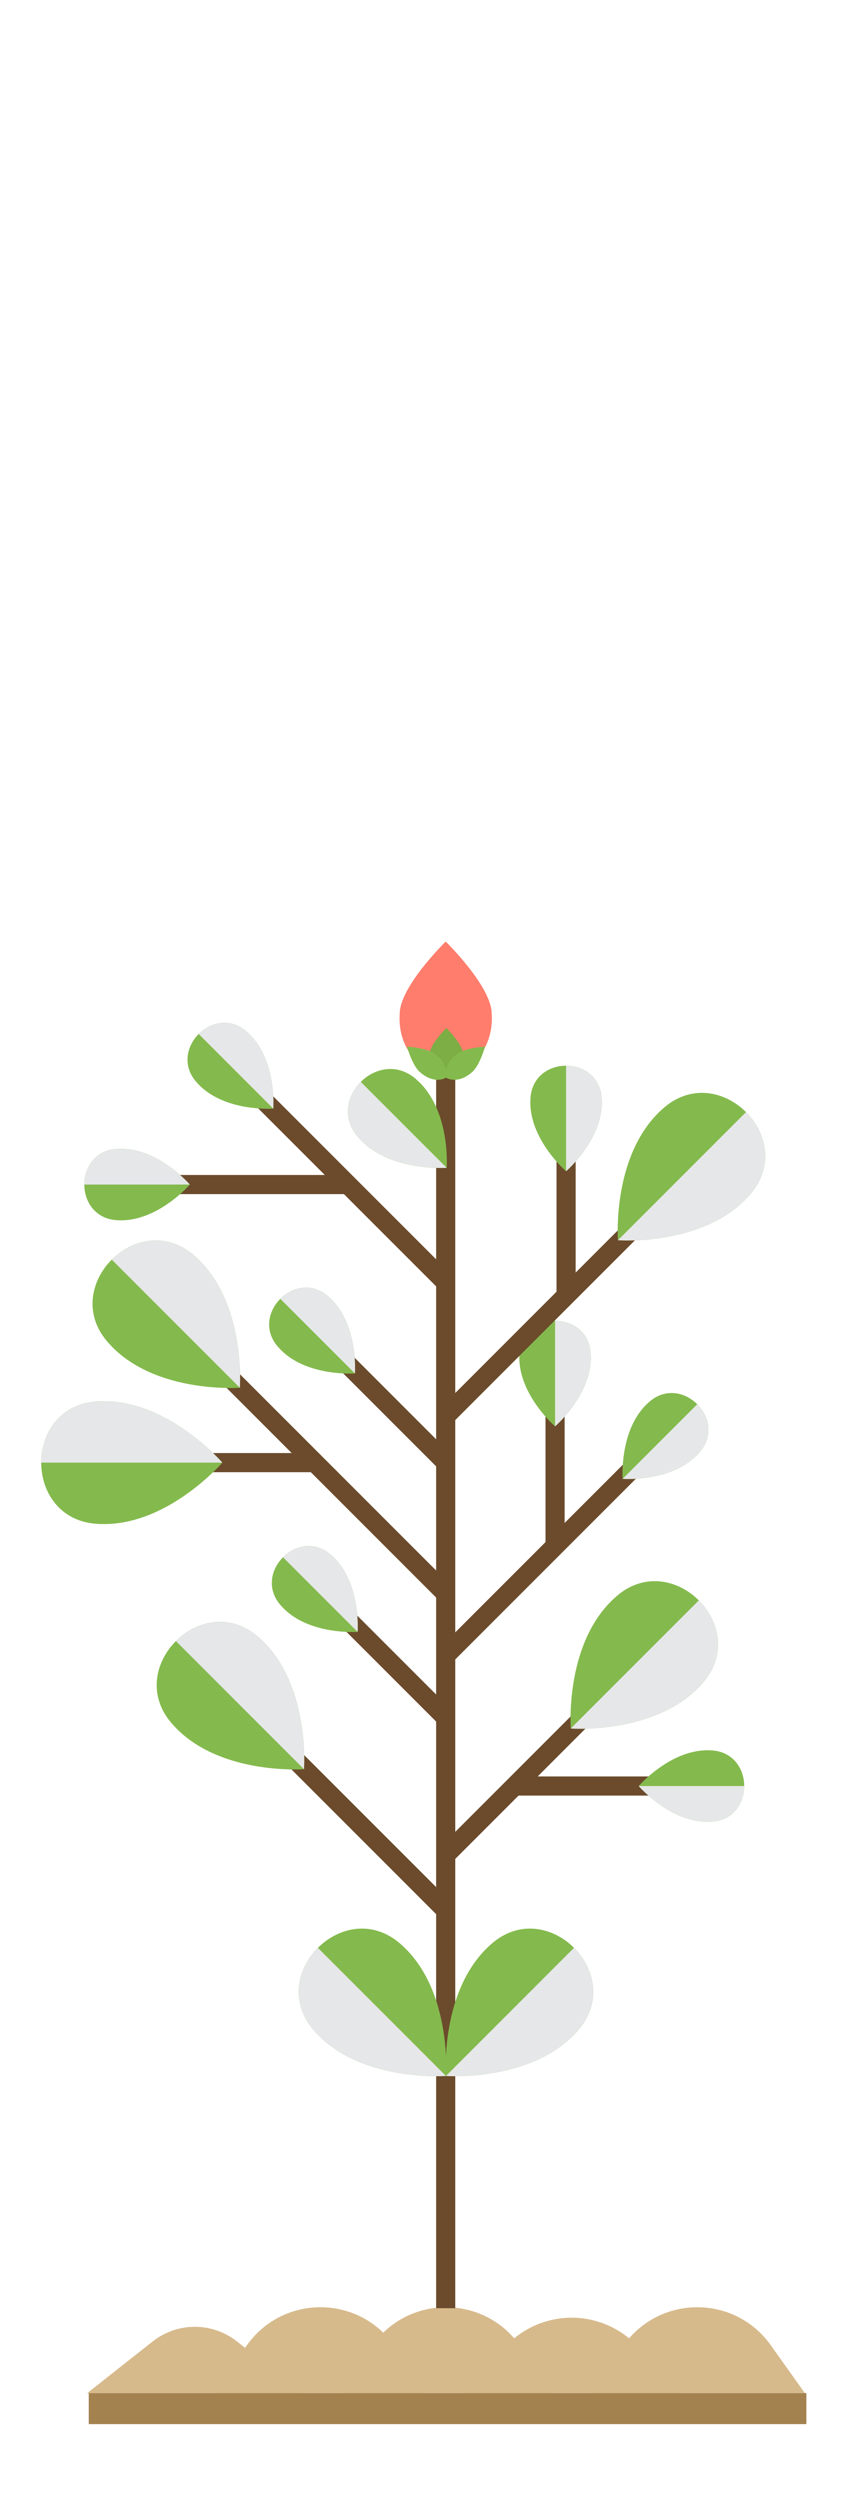 <svg xmlns="http://www.w3.org/2000/svg" viewBox="0 0 90 261.231" xmlns:v="https://vecta.io/nano"><style><![CDATA[.B{fill:#84ba4d}.C{fill:#e6e7e8}.D{fill:#6b4b2c}]]></style><g fill="#d7ba8c"><path d="M15.964 244.646l-6.847 5.403h22.495l-6.847-5.403c-2.58-2.036-6.22-2.036-8.8 0z"/><use href="#B"/><use href="#B" x="13.13"/><path d="M52.713 245.323l-4.207 4.726h22.495l-4.207-4.726a9.43 9.43 0 0 0-14.08 0z"/><use href="#B" x="39.389"/></g><path d="M9.276 250.049H84.29v3.24H9.276z" fill="#a48250"/><path d="M45.589 111.756h2v129.419h-2z" class="D"/><path d="M59.894 212.708c-4.827 4.827-13.279 4.201-13.279 4.201s-.626-8.452 4.201-13.279c.201-.201.409-.393.621-.575 5.81-4.986 14.017 3.221 9.032 9.031a11.11 11.11 0 0 1-.575.621z" class="B"/><path d="M59.894 212.708l.575-.621c2.493-2.905 1.688-6.41-.467-8.564L46.615 216.91s8.452.626 13.279-4.201z" style="mix-blend-mode:multiply" class="C"/><path d="M33.337 212.708c4.827 4.827 13.279 4.201 13.279 4.201s.626-8.452-4.201-13.279c-.201-.201-.408-.393-.621-.575-5.81-4.986-14.017 3.221-9.031 9.031a11.07 11.07 0 0 0 .575.621z" class="B"/><path d="M33.336 212.708l-.575-.621c-2.493-2.905-1.688-6.41.467-8.564l13.387 13.387s-8.452.626-13.279-4.201z" style="mix-blend-mode:multiply" class="C"/><path d="M45.935 193.057l14.296-14.297 1.414 1.414-14.296 14.297z" class="D"/><path d="M72.94 176.404c-4.827 4.827-13.279 4.201-13.279 4.201s-.626-8.452 4.201-13.279c.201-.201.409-.393.621-.575 5.81-4.986 14.017 3.221 9.031 9.031-.183.213-.374.42-.575.621z" class="B"/><path d="M72.94 176.404l.575-.621c2.493-2.905 1.688-6.41-.467-8.564l-13.387 13.387s8.452.626 13.279-4.201z" style="mix-blend-mode:multiply" class="C"/><path d="M51.415 106.361c0 5.133-4.826 6.256-4.826 6.256s-4.826-1.123-4.826-6.256l.025-.636c.219-2.87 4.802-7.343 4.802-7.343s4.583 4.473 4.802 7.343l.024.636z" fill="#ff7d6c"/><path d="M48.418 110.331c0 1.875-1.763 2.285-1.763 2.285s-1.763-.41-1.763-2.285l.009-.233c.08-1.049 1.754-2.683 1.754-2.683s1.674 1.634 1.754 2.683l.009.233z" fill="#7dad45"/><g class="B"><path d="M49.206 112.141c-1.46 1.176-2.552.475-2.552.475s-.452-1.216 1.008-2.392l.185-.141c.852-.614 2.857-.729 2.857-.729s-.54 1.935-1.322 2.636l-.177.151z"/><path d="M44.037 112.141c1.461 1.176 2.552.475 2.552.475s.452-1.216-1.008-2.392l-.185-.141c-.852-.614-2.857-.729-2.857-.729s.54 1.935 1.322 2.636l.177.151z"/></g><path d="M29.488 183.903l1.414-1.414 16.394 16.393-1.414 1.414z" class="D"/><path d="M27.574 171.578c4.827 4.827 4.201 13.279 4.201 13.279s-8.452.626-13.279-4.201a11.11 11.11 0 0 1-.575-.621c-4.986-5.81 3.221-14.017 9.031-9.031a11.11 11.11 0 0 1 .621.575z" class="B"/><use href="#C" style="mix-blend-mode:multiply" class="C"/><g class="D"><path d="M23.627 144.961l1.414-1.414 22.281 22.282-1.414 1.414z"/><path d="M20.566 151.825h12.339v2H20.566z"/></g><path d="M20.868 131.721C25.694 136.548 25.069 145 25.069 145s-8.452.626-13.279-4.201a11.11 11.11 0 0 1-.575-.621c-4.986-5.81 3.221-14.017 9.032-9.031.213.183.42.374.621.575z" class="B"/><use href="#C" x="-6.706" y="-39.857" style="mix-blend-mode:multiply" class="C"/><path d="M10.88 146.407c6.826 0 12.36 6.419 12.36 6.419s-5.534 6.419-12.36 6.419a11.14 11.14 0 0 1-.846-.032c-7.634-.583-7.634-12.189 0-12.773a11.14 11.14 0 0 1 .846-.032z" class="B"/><path d="M10.88 146.407l-.846.032c-3.817.292-5.725 3.339-5.725 6.386H23.24s-5.534-6.419-12.36-6.419z" style="mix-blend-mode:multiply" class="C"/><path d="M35.257 169.549l1.414-1.414 10.625 10.625-1.414 1.414z" class="D"/><use href="#D" class="B"/><use href="#E" style="mix-blend-mode:multiply" class="C"/><path d="M45.935 172.214l19.692-19.692 1.414 1.414-19.692 19.692z" class="D"/><path d="M72.82 152.073c-2.812 2.812-7.735 2.447-7.735 2.447s-.365-4.923 2.447-7.735l.362-.335c3.385-2.904 8.165 1.876 5.261 5.261l-.335.362z" class="B"/><path d="M72.82 152.073l.335-.362c1.452-1.692.983-3.733-.272-4.989l-7.798 7.798s4.923.364 7.735-2.447z" style="mix-blend-mode:multiply" class="C"/><path d="M57.021 147.912h2v13.629h-2z" class="D"/><use href="#F" class="B"/><use href="#G" style="mix-blend-mode:multiply" class="C"/><path d="M53.79 185.615H68.52v2H53.79z" class="D"/><path d="M73.964 190.355c-3.976 0-7.2-3.739-7.2-3.739s3.223-3.739 7.2-3.739l.493.019c4.447.34 4.447 7.1 0 7.44l-.493.019z" class="B"/><path d="M73.964 190.355l.493-.019c2.223-.17 3.335-1.945 3.335-3.72H66.764s3.223 3.739 7.2 3.739z" style="mix-blend-mode:multiply" class="C"/><path d="M45.935 147.205L66.939 126.2l1.414 1.414-21.005 21.005z" class="D"/><path d="M77.872 125.384c-4.827 4.827-13.279 4.201-13.279 4.201s-.626-8.452 4.201-13.279c.201-.201.409-.393.621-.575 5.81-4.986 14.017 3.221 9.031 9.031a11.07 11.07 0 0 1-.575.621z" class="B"/><path d="M77.872 125.384l.575-.621c2.493-2.905 1.688-6.409-.467-8.564l-13.387 13.387s8.452.626 13.279-4.201z" style="mix-blend-mode:multiply" class="C"/><path d="M37.785 119.202c3.237 3.237 8.906 2.818 8.906 2.818s.42-5.668-2.818-8.906l-.417-.386c-3.897-3.344-9.401 2.16-6.057 6.057l.386.417z" class="B"/><path d="M37.785 119.202l-.386-.417c-1.672-1.948-1.132-4.299.313-5.744l8.978 8.978s-5.668.42-8.906-2.817z" style="mix-blend-mode:multiply" class="C"/><path d="M34.827 142.451l1.414-1.414 11.081 11.081-1.414 1.414z" class="D"/><use href="#D" x="-0.282" y="-27.004" class="B"/><path d="M34.652 135.771l-.362-.335c-1.692-1.452-3.733-.983-4.989.272l7.798 7.798s.365-4.923-2.447-7.735z" style="mix-blend-mode:multiply" class="C"/><path d="M25.381 114.201l1.414-1.414 20.554 20.553-1.414 1.414z" class="D"/><path d="M26.12 108.101c2.812 2.812 2.447 7.735 2.447 7.735s-4.923.365-7.735-2.447l-.335-.362c-2.904-3.385 1.876-8.165 5.261-5.261l.362.335z" class="B"/><use href="#E" x="-8.814" y="-54.674" style="mix-blend-mode:multiply" class="C"/><path d="M17.384 122.77h18.981v2H17.384z" class="D"/><path d="M12.643 120.031c3.976 0 7.2 3.739 7.2 3.739s-3.223 3.739-7.2 3.739a6.49 6.49 0 0 1-.493-.019c-4.447-.34-4.447-7.1 0-7.44l.493-.019z" class="B"/><path d="M12.643 120.031l-.493.019c-2.223.17-3.335 1.945-3.335 3.72h11.028s-3.223-3.739-7.2-3.739z" style="mix-blend-mode:multiply" class="C"/><path d="M58.173 120.181h2v15.2h-2z" class="D"/><use href="#F" x="1.151" y="-26.655" class="B"/><use href="#G" x="1.151" y="-26.655" style="mix-blend-mode:multiply" class="C"/><defs ><path id="B" d="M25.814 245.036l-3.567 5.013h22.495l-3.567-5.013c-3.758-5.281-11.602-5.281-15.36 0z"/><path id="C" d="M27.574 171.578l-.621-.575c-2.905-2.493-6.41-1.688-8.564.467l13.387 13.387s.626-8.452-4.201-13.279z"/><path id="D" d="M34.934 162.775c2.812 2.812 2.447 7.735 2.447 7.735s-4.923.364-7.735-2.447l-.335-.362c-2.904-3.385 1.876-8.165 5.261-5.261l.362.335z"/><path id="E" d="M34.934 162.775l-.362-.335c-1.692-1.452-3.733-.983-4.989.272l7.798 7.798s.364-4.923-2.447-7.735z"/><path id="F" d="M61.76 141.835c0 3.976-3.739 7.2-3.739 7.2s-3.739-3.223-3.739-7.2l.019-.493c.34-4.447 7.1-4.447 7.44 0l.019.493z"/><path id="G" d="M61.76 141.835l-.019-.493c-.17-2.223-1.945-3.335-3.72-3.335v11.028s3.739-3.223 3.739-7.2z"/></defs></svg>